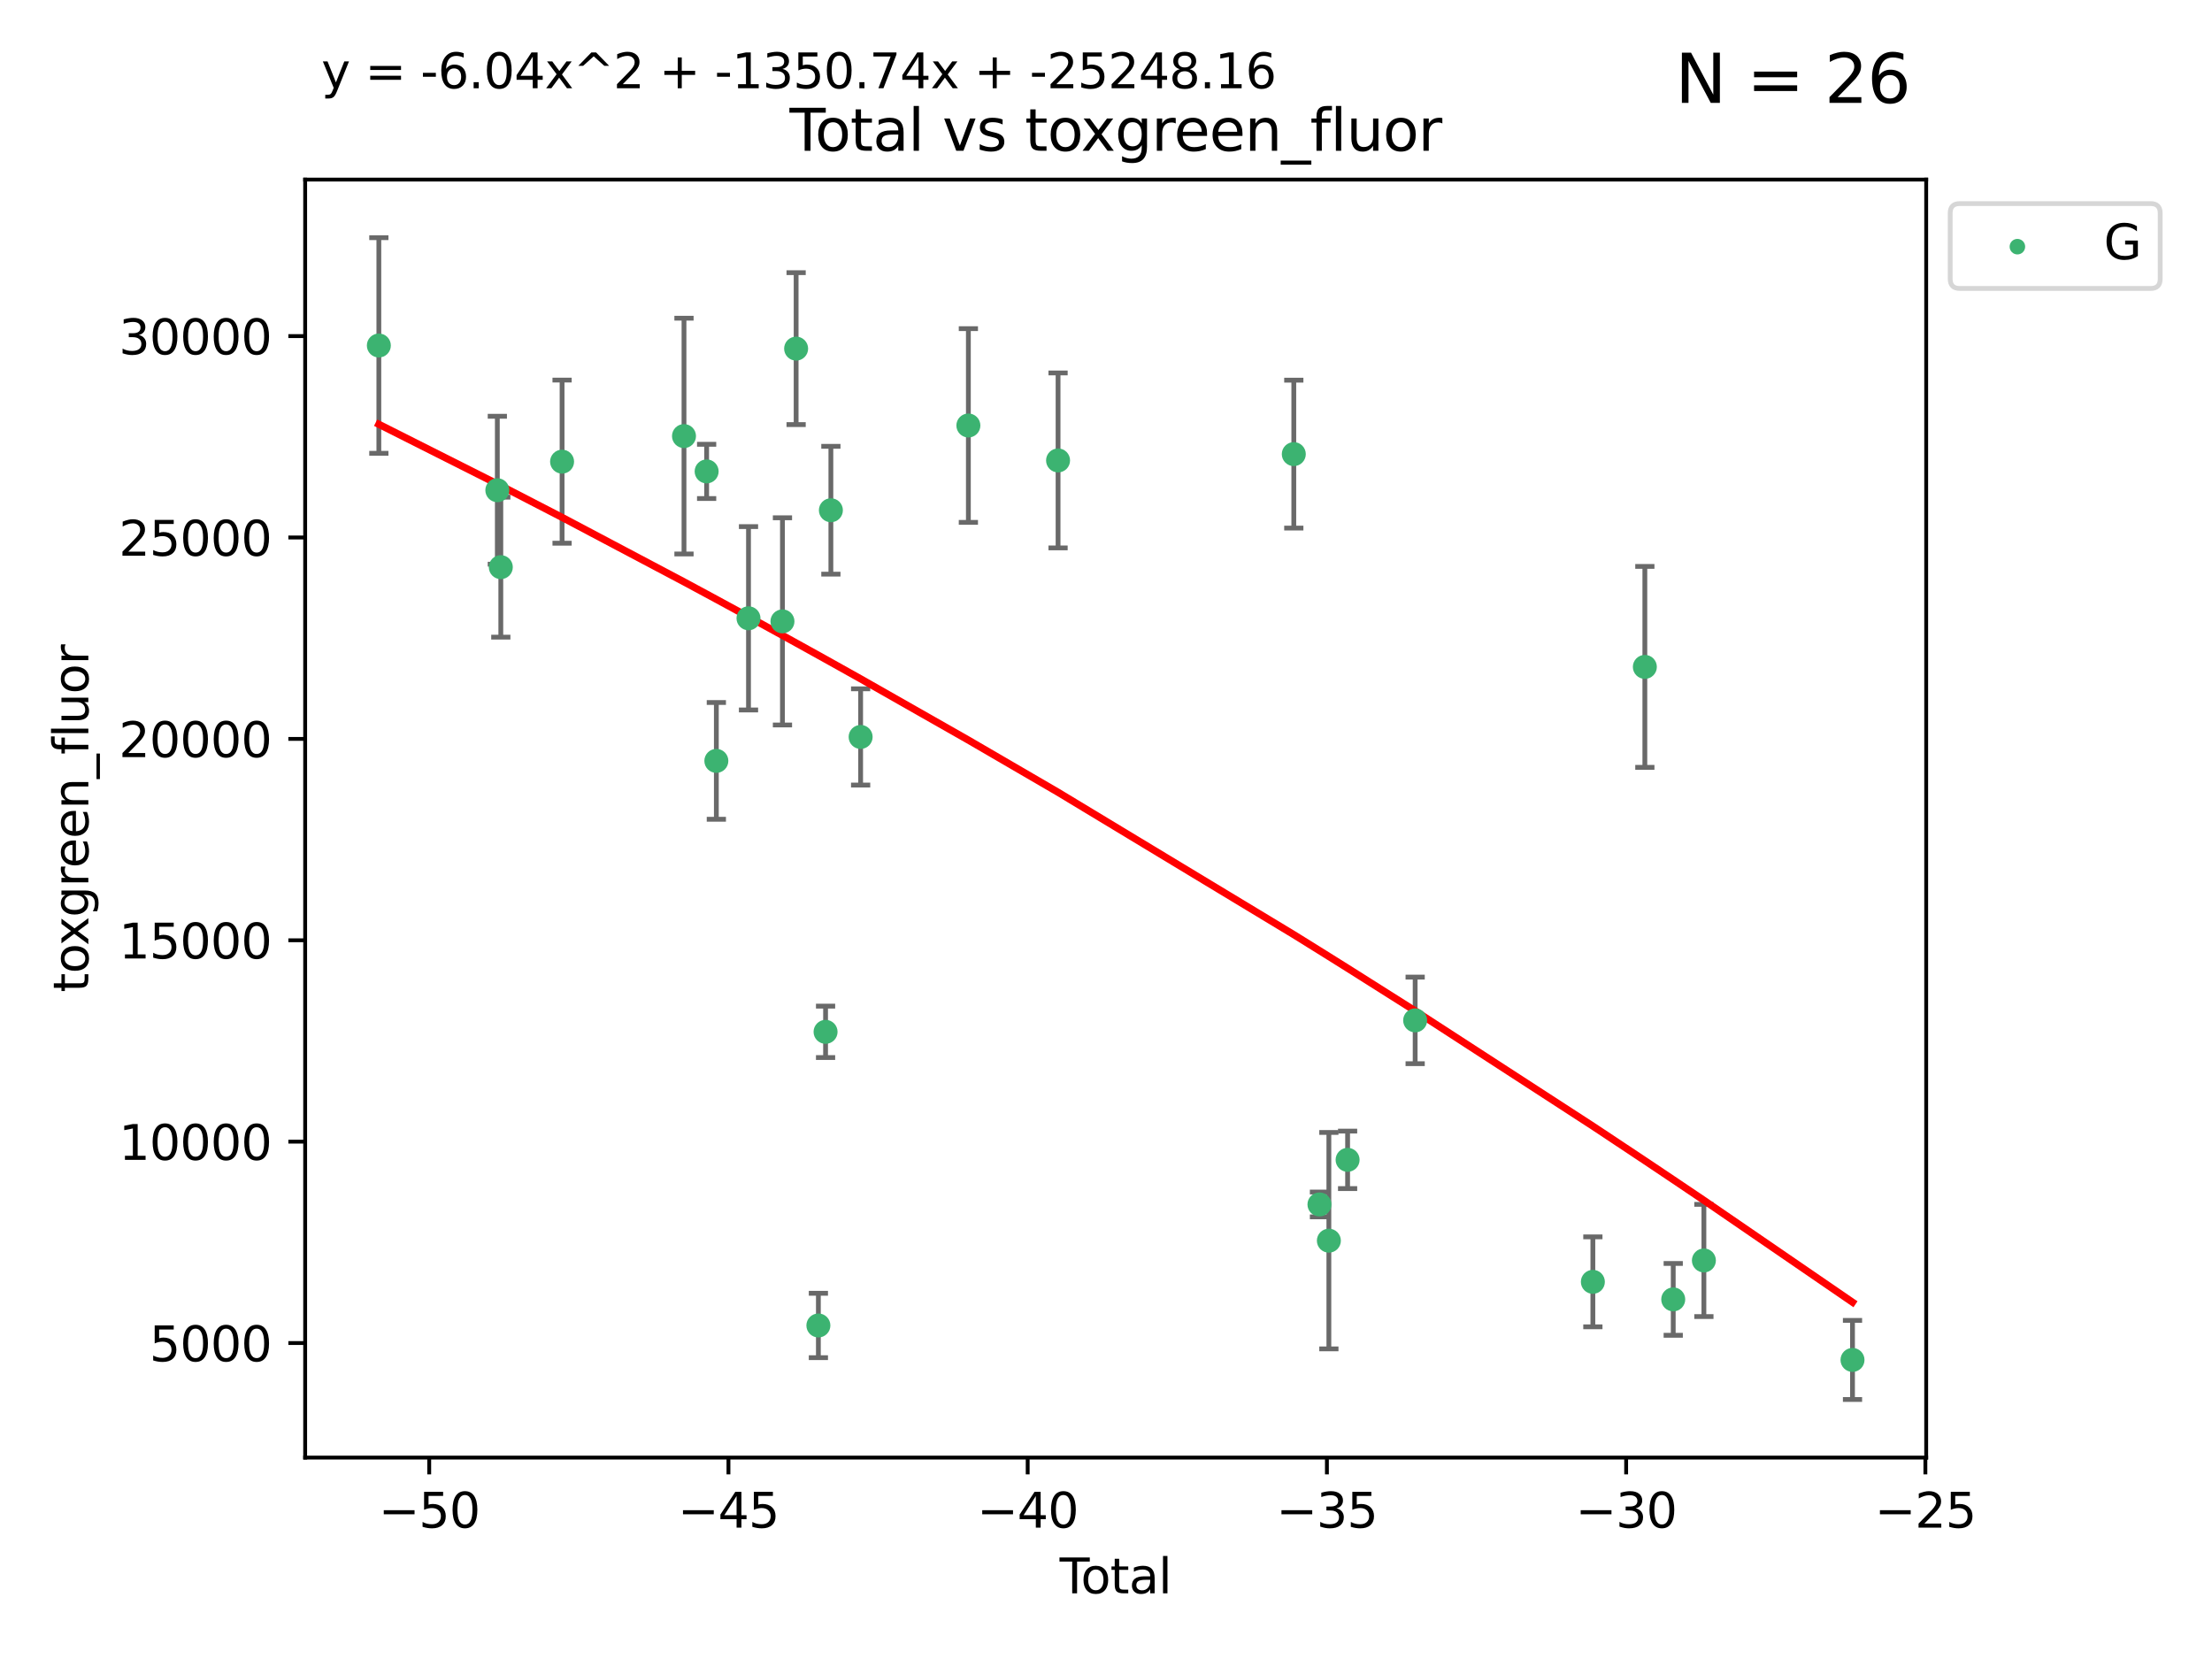 <?xml version="1.0" encoding="utf-8" standalone="no"?>
<!DOCTYPE svg PUBLIC "-//W3C//DTD SVG 1.1//EN"
  "http://www.w3.org/Graphics/SVG/1.1/DTD/svg11.dtd">
<svg xmlns:xlink="http://www.w3.org/1999/xlink" width="460.8pt" height="345.6pt" viewBox="0 0 460.8 345.6" xmlns="http://www.w3.org/2000/svg" version="1.1">
 <defs>
  <style type="text/css">*{stroke-linejoin: round; stroke-linecap: butt}</style>
 </defs>
 <g id="figure_1">
  <g id="patch_1">
   <path d="M 0 345.6 
L 460.8 345.6 
L 460.8 0 
L 0 0 
z
" style="fill: #ffffff"/>
  </g>
  <g id="axes_1">
   <g id="patch_2">
    <path d="M 63.571 303.64 
L 401.26 303.64 
L 401.26 37.411 
L 63.571 37.411 
z
" style="fill: #ffffff"/>
   </g>
   <g id="PathCollection_1">
    <defs>
     <path id="m95bca359f1" d="M 0 1.118 
C 0.297 1.118 0.581 1 0.791 0.791 
C 1 0.581 1.118 0.297 1.118 0 
C 1.118 -0.297 1 -0.581 0.791 -0.791 
C 0.581 -1 0.297 -1.118 0 -1.118 
C -0.297 -1.118 -0.581 -1 -0.791 -0.791 
C -1 -0.581 -1.118 -0.297 -1.118 0 
C -1.118 0.297 -1 0.581 -0.791 0.791 
C -0.581 1 -0.297 1.118 0 1.118 
z
" style="stroke: #3cb371"/>
    </defs>
    <g clip-path="url(#p6df2178a7c)">
     <use xlink:href="#m95bca359f1" x="78.921" y="71.974" style="fill: #3cb371; stroke: #3cb371"/>
     <use xlink:href="#m95bca359f1" x="103.604" y="102.122" style="fill: #3cb371; stroke: #3cb371"/>
     <use xlink:href="#m95bca359f1" x="104.328" y="118.147" style="fill: #3cb371; stroke: #3cb371"/>
     <use xlink:href="#m95bca359f1" x="117.091" y="96.17" style="fill: #3cb371; stroke: #3cb371"/>
     <use xlink:href="#m95bca359f1" x="142.488" y="90.844" style="fill: #3cb371; stroke: #3cb371"/>
     <use xlink:href="#m95bca359f1" x="147.205" y="98.203" style="fill: #3cb371; stroke: #3cb371"/>
     <use xlink:href="#m95bca359f1" x="149.229" y="158.506" style="fill: #3cb371; stroke: #3cb371"/>
     <use xlink:href="#m95bca359f1" x="155.927" y="128.801" style="fill: #3cb371; stroke: #3cb371"/>
     <use xlink:href="#m95bca359f1" x="163" y="129.444" style="fill: #3cb371; stroke: #3cb371"/>
     <use xlink:href="#m95bca359f1" x="165.847" y="72.624" style="fill: #3cb371; stroke: #3cb371"/>
     <use xlink:href="#m95bca359f1" x="170.484" y="276.119" style="fill: #3cb371; stroke: #3cb371"/>
     <use xlink:href="#m95bca359f1" x="171.981" y="214.952" style="fill: #3cb371; stroke: #3cb371"/>
     <use xlink:href="#m95bca359f1" x="173.088" y="106.294" style="fill: #3cb371; stroke: #3cb371"/>
     <use xlink:href="#m95bca359f1" x="179.285" y="153.518" style="fill: #3cb371; stroke: #3cb371"/>
     <use xlink:href="#m95bca359f1" x="201.73" y="88.638" style="fill: #3cb371; stroke: #3cb371"/>
     <use xlink:href="#m95bca359f1" x="220.414" y="95.918" style="fill: #3cb371; stroke: #3cb371"/>
     <use xlink:href="#m95bca359f1" x="269.522" y="94.6" style="fill: #3cb371; stroke: #3cb371"/>
     <use xlink:href="#m95bca359f1" x="274.868" y="250.909" style="fill: #3cb371; stroke: #3cb371"/>
     <use xlink:href="#m95bca359f1" x="276.828" y="258.454" style="fill: #3cb371; stroke: #3cb371"/>
     <use xlink:href="#m95bca359f1" x="280.73" y="241.616" style="fill: #3cb371; stroke: #3cb371"/>
     <use xlink:href="#m95bca359f1" x="294.803" y="212.564" style="fill: #3cb371; stroke: #3cb371"/>
     <use xlink:href="#m95bca359f1" x="331.823" y="267.031" style="fill: #3cb371; stroke: #3cb371"/>
     <use xlink:href="#m95bca359f1" x="342.652" y="138.926" style="fill: #3cb371; stroke: #3cb371"/>
     <use xlink:href="#m95bca359f1" x="348.565" y="270.685" style="fill: #3cb371; stroke: #3cb371"/>
     <use xlink:href="#m95bca359f1" x="354.952" y="262.576" style="fill: #3cb371; stroke: #3cb371"/>
     <use xlink:href="#m95bca359f1" x="385.911" y="283.298" style="fill: #3cb371; stroke: #3cb371"/>
    </g>
   </g>
   <g id="matplotlib.axis_1">
    <g id="xtick_1">
     <g id="line2d_1">
      <defs>
       <path id="mf79aa02a52" d="M 0 0 
L 0 3.5 
" style="stroke: #000000; stroke-width: 0.8"/>
      </defs>
      <g>
       <use xlink:href="#mf79aa02a52" x="89.413" y="303.64" style="stroke: #000000; stroke-width: 0.8"/>
      </g>
     </g>
     <g id="text_1">
      <!-- −50 -->
      <g transform="translate(78.861 318.238)scale(0.1 -0.1)">
       <defs>
        <path id="DejaVuSans-2212" d="M 678 2272 
L 4684 2272 
L 4684 1741 
L 678 1741 
L 678 2272 
z
" transform="scale(0.016)"/>
        <path id="DejaVuSans-35" d="M 691 4666 
L 3169 4666 
L 3169 4134 
L 1269 4134 
L 1269 2991 
Q 1406 3038 1543 3061 
Q 1681 3084 1819 3084 
Q 2600 3084 3056 2656 
Q 3513 2228 3513 1497 
Q 3513 744 3044 326 
Q 2575 -91 1722 -91 
Q 1428 -91 1123 -41 
Q 819 9 494 109 
L 494 744 
Q 775 591 1075 516 
Q 1375 441 1709 441 
Q 2250 441 2565 725 
Q 2881 1009 2881 1497 
Q 2881 1984 2565 2268 
Q 2250 2553 1709 2553 
Q 1456 2553 1204 2497 
Q 953 2441 691 2322 
L 691 4666 
z
" transform="scale(0.016)"/>
        <path id="DejaVuSans-30" d="M 2034 4250 
Q 1547 4250 1301 3770 
Q 1056 3291 1056 2328 
Q 1056 1369 1301 889 
Q 1547 409 2034 409 
Q 2525 409 2770 889 
Q 3016 1369 3016 2328 
Q 3016 3291 2770 3770 
Q 2525 4250 2034 4250 
z
M 2034 4750 
Q 2819 4750 3233 4129 
Q 3647 3509 3647 2328 
Q 3647 1150 3233 529 
Q 2819 -91 2034 -91 
Q 1250 -91 836 529 
Q 422 1150 422 2328 
Q 422 3509 836 4129 
Q 1250 4750 2034 4750 
z
" transform="scale(0.016)"/>
       </defs>
       <use xlink:href="#DejaVuSans-2212"/>
       <use xlink:href="#DejaVuSans-35" x="83.789"/>
       <use xlink:href="#DejaVuSans-30" x="147.412"/>
      </g>
     </g>
    </g>
    <g id="xtick_2">
     <g id="line2d_2">
      <g>
       <use xlink:href="#mf79aa02a52" x="151.749" y="303.64" style="stroke: #000000; stroke-width: 0.8"/>
      </g>
     </g>
     <g id="text_2">
      <!-- −45 -->
      <g transform="translate(141.196 318.238)scale(0.1 -0.1)">
       <defs>
        <path id="DejaVuSans-34" d="M 2419 4116 
L 825 1625 
L 2419 1625 
L 2419 4116 
z
M 2253 4666 
L 3047 4666 
L 3047 1625 
L 3713 1625 
L 3713 1100 
L 3047 1100 
L 3047 0 
L 2419 0 
L 2419 1100 
L 313 1100 
L 313 1709 
L 2253 4666 
z
" transform="scale(0.016)"/>
       </defs>
       <use xlink:href="#DejaVuSans-2212"/>
       <use xlink:href="#DejaVuSans-34" x="83.789"/>
       <use xlink:href="#DejaVuSans-35" x="147.412"/>
      </g>
     </g>
    </g>
    <g id="xtick_3">
     <g id="line2d_3">
      <g>
       <use xlink:href="#mf79aa02a52" x="214.085" y="303.64" style="stroke: #000000; stroke-width: 0.8"/>
      </g>
     </g>
     <g id="text_3">
      <!-- −40 -->
      <g transform="translate(203.532 318.238)scale(0.1 -0.1)">
       <use xlink:href="#DejaVuSans-2212"/>
       <use xlink:href="#DejaVuSans-34" x="83.789"/>
       <use xlink:href="#DejaVuSans-30" x="147.412"/>
      </g>
     </g>
    </g>
    <g id="xtick_4">
     <g id="line2d_4">
      <g>
       <use xlink:href="#mf79aa02a52" x="276.42" y="303.64" style="stroke: #000000; stroke-width: 0.8"/>
      </g>
     </g>
     <g id="text_4">
      <!-- −35 -->
      <g transform="translate(265.868 318.238)scale(0.1 -0.1)">
       <defs>
        <path id="DejaVuSans-33" d="M 2597 2516 
Q 3050 2419 3304 2112 
Q 3559 1806 3559 1356 
Q 3559 666 3084 287 
Q 2609 -91 1734 -91 
Q 1441 -91 1130 -33 
Q 819 25 488 141 
L 488 750 
Q 750 597 1062 519 
Q 1375 441 1716 441 
Q 2309 441 2620 675 
Q 2931 909 2931 1356 
Q 2931 1769 2642 2001 
Q 2353 2234 1838 2234 
L 1294 2234 
L 1294 2753 
L 1863 2753 
Q 2328 2753 2575 2939 
Q 2822 3125 2822 3475 
Q 2822 3834 2567 4026 
Q 2313 4219 1838 4219 
Q 1578 4219 1281 4162 
Q 984 4106 628 3988 
L 628 4550 
Q 988 4650 1302 4700 
Q 1616 4750 1894 4750 
Q 2613 4750 3031 4423 
Q 3450 4097 3450 3541 
Q 3450 3153 3228 2886 
Q 3006 2619 2597 2516 
z
" transform="scale(0.016)"/>
       </defs>
       <use xlink:href="#DejaVuSans-2212"/>
       <use xlink:href="#DejaVuSans-33" x="83.789"/>
       <use xlink:href="#DejaVuSans-35" x="147.412"/>
      </g>
     </g>
    </g>
    <g id="xtick_5">
     <g id="line2d_5">
      <g>
       <use xlink:href="#mf79aa02a52" x="338.756" y="303.64" style="stroke: #000000; stroke-width: 0.8"/>
      </g>
     </g>
     <g id="text_5">
      <!-- −30 -->
      <g transform="translate(328.204 318.238)scale(0.1 -0.1)">
       <use xlink:href="#DejaVuSans-2212"/>
       <use xlink:href="#DejaVuSans-33" x="83.789"/>
       <use xlink:href="#DejaVuSans-30" x="147.412"/>
      </g>
     </g>
    </g>
    <g id="xtick_6">
     <g id="line2d_6">
      <g>
       <use xlink:href="#mf79aa02a52" x="401.092" y="303.64" style="stroke: #000000; stroke-width: 0.8"/>
      </g>
     </g>
     <g id="text_6">
      <!-- −25 -->
      <g transform="translate(390.539 318.238)scale(0.1 -0.1)">
       <defs>
        <path id="DejaVuSans-32" d="M 1228 531 
L 3431 531 
L 3431 0 
L 469 0 
L 469 531 
Q 828 903 1448 1529 
Q 2069 2156 2228 2338 
Q 2531 2678 2651 2914 
Q 2772 3150 2772 3378 
Q 2772 3750 2511 3984 
Q 2250 4219 1831 4219 
Q 1534 4219 1204 4116 
Q 875 4013 500 3803 
L 500 4441 
Q 881 4594 1212 4672 
Q 1544 4750 1819 4750 
Q 2544 4750 2975 4387 
Q 3406 4025 3406 3419 
Q 3406 3131 3298 2873 
Q 3191 2616 2906 2266 
Q 2828 2175 2409 1742 
Q 1991 1309 1228 531 
z
" transform="scale(0.016)"/>
       </defs>
       <use xlink:href="#DejaVuSans-2212"/>
       <use xlink:href="#DejaVuSans-32" x="83.789"/>
       <use xlink:href="#DejaVuSans-35" x="147.412"/>
      </g>
     </g>
    </g>
    <g id="text_7">
     <!-- Total -->
     <g transform="translate(220.739 331.917)scale(0.1 -0.1)">
      <defs>
       <path id="DejaVuSans-54" d="M -19 4666 
L 3928 4666 
L 3928 4134 
L 2272 4134 
L 2272 0 
L 1638 0 
L 1638 4134 
L -19 4134 
L -19 4666 
z
" transform="scale(0.016)"/>
       <path id="DejaVuSans-6f" d="M 1959 3097 
Q 1497 3097 1228 2736 
Q 959 2375 959 1747 
Q 959 1119 1226 758 
Q 1494 397 1959 397 
Q 2419 397 2687 759 
Q 2956 1122 2956 1747 
Q 2956 2369 2687 2733 
Q 2419 3097 1959 3097 
z
M 1959 3584 
Q 2709 3584 3137 3096 
Q 3566 2609 3566 1747 
Q 3566 888 3137 398 
Q 2709 -91 1959 -91 
Q 1206 -91 779 398 
Q 353 888 353 1747 
Q 353 2609 779 3096 
Q 1206 3584 1959 3584 
z
" transform="scale(0.016)"/>
       <path id="DejaVuSans-74" d="M 1172 4494 
L 1172 3500 
L 2356 3500 
L 2356 3053 
L 1172 3053 
L 1172 1153 
Q 1172 725 1289 603 
Q 1406 481 1766 481 
L 2356 481 
L 2356 0 
L 1766 0 
Q 1100 0 847 248 
Q 594 497 594 1153 
L 594 3053 
L 172 3053 
L 172 3500 
L 594 3500 
L 594 4494 
L 1172 4494 
z
" transform="scale(0.016)"/>
       <path id="DejaVuSans-61" d="M 2194 1759 
Q 1497 1759 1228 1600 
Q 959 1441 959 1056 
Q 959 750 1161 570 
Q 1363 391 1709 391 
Q 2188 391 2477 730 
Q 2766 1069 2766 1631 
L 2766 1759 
L 2194 1759 
z
M 3341 1997 
L 3341 0 
L 2766 0 
L 2766 531 
Q 2569 213 2275 61 
Q 1981 -91 1556 -91 
Q 1019 -91 701 211 
Q 384 513 384 1019 
Q 384 1609 779 1909 
Q 1175 2209 1959 2209 
L 2766 2209 
L 2766 2266 
Q 2766 2663 2505 2880 
Q 2244 3097 1772 3097 
Q 1472 3097 1187 3025 
Q 903 2953 641 2809 
L 641 3341 
Q 956 3463 1253 3523 
Q 1550 3584 1831 3584 
Q 2591 3584 2966 3190 
Q 3341 2797 3341 1997 
z
" transform="scale(0.016)"/>
       <path id="DejaVuSans-6c" d="M 603 4863 
L 1178 4863 
L 1178 0 
L 603 0 
L 603 4863 
z
" transform="scale(0.016)"/>
      </defs>
      <use xlink:href="#DejaVuSans-54"/>
      <use xlink:href="#DejaVuSans-6f" x="44.084"/>
      <use xlink:href="#DejaVuSans-74" x="105.266"/>
      <use xlink:href="#DejaVuSans-61" x="144.475"/>
      <use xlink:href="#DejaVuSans-6c" x="205.754"/>
     </g>
    </g>
   </g>
   <g id="matplotlib.axis_2">
    <g id="ytick_1">
     <g id="line2d_7">
      <defs>
       <path id="m028da8b059" d="M 0 0 
L -3.5 0 
" style="stroke: #000000; stroke-width: 0.8"/>
      </defs>
      <g>
       <use xlink:href="#m028da8b059" x="63.571" y="279.777" style="stroke: #000000; stroke-width: 0.8"/>
      </g>
     </g>
     <g id="text_8">
      <!-- 5000 -->
      <g transform="translate(31.121 283.576)scale(0.1 -0.1)">
       <use xlink:href="#DejaVuSans-35"/>
       <use xlink:href="#DejaVuSans-30" x="63.623"/>
       <use xlink:href="#DejaVuSans-30" x="127.246"/>
       <use xlink:href="#DejaVuSans-30" x="190.869"/>
      </g>
     </g>
    </g>
    <g id="ytick_2">
     <g id="line2d_8">
      <g>
       <use xlink:href="#m028da8b059" x="63.571" y="237.825" style="stroke: #000000; stroke-width: 0.8"/>
      </g>
     </g>
     <g id="text_9">
      <!-- 10000 -->
      <g transform="translate(24.759 241.624)scale(0.1 -0.1)">
       <defs>
        <path id="DejaVuSans-31" d="M 794 531 
L 1825 531 
L 1825 4091 
L 703 3866 
L 703 4441 
L 1819 4666 
L 2450 4666 
L 2450 531 
L 3481 531 
L 3481 0 
L 794 0 
L 794 531 
z
" transform="scale(0.016)"/>
       </defs>
       <use xlink:href="#DejaVuSans-31"/>
       <use xlink:href="#DejaVuSans-30" x="63.623"/>
       <use xlink:href="#DejaVuSans-30" x="127.246"/>
       <use xlink:href="#DejaVuSans-30" x="190.869"/>
       <use xlink:href="#DejaVuSans-30" x="254.492"/>
      </g>
     </g>
    </g>
    <g id="ytick_3">
     <g id="line2d_9">
      <g>
       <use xlink:href="#m028da8b059" x="63.571" y="195.873" style="stroke: #000000; stroke-width: 0.8"/>
      </g>
     </g>
     <g id="text_10">
      <!-- 15000 -->
      <g transform="translate(24.759 199.672)scale(0.1 -0.1)">
       <use xlink:href="#DejaVuSans-31"/>
       <use xlink:href="#DejaVuSans-35" x="63.623"/>
       <use xlink:href="#DejaVuSans-30" x="127.246"/>
       <use xlink:href="#DejaVuSans-30" x="190.869"/>
       <use xlink:href="#DejaVuSans-30" x="254.492"/>
      </g>
     </g>
    </g>
    <g id="ytick_4">
     <g id="line2d_10">
      <g>
       <use xlink:href="#m028da8b059" x="63.571" y="153.921" style="stroke: #000000; stroke-width: 0.8"/>
      </g>
     </g>
     <g id="text_11">
      <!-- 20000 -->
      <g transform="translate(24.759 157.72)scale(0.1 -0.1)">
       <use xlink:href="#DejaVuSans-32"/>
       <use xlink:href="#DejaVuSans-30" x="63.623"/>
       <use xlink:href="#DejaVuSans-30" x="127.246"/>
       <use xlink:href="#DejaVuSans-30" x="190.869"/>
       <use xlink:href="#DejaVuSans-30" x="254.492"/>
      </g>
     </g>
    </g>
    <g id="ytick_5">
     <g id="line2d_11">
      <g>
       <use xlink:href="#m028da8b059" x="63.571" y="111.969" style="stroke: #000000; stroke-width: 0.8"/>
      </g>
     </g>
     <g id="text_12">
      <!-- 25000 -->
      <g transform="translate(24.759 115.769)scale(0.1 -0.1)">
       <use xlink:href="#DejaVuSans-32"/>
       <use xlink:href="#DejaVuSans-35" x="63.623"/>
       <use xlink:href="#DejaVuSans-30" x="127.246"/>
       <use xlink:href="#DejaVuSans-30" x="190.869"/>
       <use xlink:href="#DejaVuSans-30" x="254.492"/>
      </g>
     </g>
    </g>
    <g id="ytick_6">
     <g id="line2d_12">
      <g>
       <use xlink:href="#m028da8b059" x="63.571" y="70.018" style="stroke: #000000; stroke-width: 0.8"/>
      </g>
     </g>
     <g id="text_13">
      <!-- 30000 -->
      <g transform="translate(24.759 73.817)scale(0.1 -0.1)">
       <use xlink:href="#DejaVuSans-33"/>
       <use xlink:href="#DejaVuSans-30" x="63.623"/>
       <use xlink:href="#DejaVuSans-30" x="127.246"/>
       <use xlink:href="#DejaVuSans-30" x="190.869"/>
       <use xlink:href="#DejaVuSans-30" x="254.492"/>
      </g>
     </g>
    </g>
    <g id="text_14">
     <!-- toxgreen_fluor -->
     <g transform="translate(18.401 206.72)rotate(-90)scale(0.1 -0.1)">
      <defs>
       <path id="DejaVuSans-78" d="M 3513 3500 
L 2247 1797 
L 3578 0 
L 2900 0 
L 1881 1375 
L 863 0 
L 184 0 
L 1544 1831 
L 300 3500 
L 978 3500 
L 1906 2253 
L 2834 3500 
L 3513 3500 
z
" transform="scale(0.016)"/>
       <path id="DejaVuSans-67" d="M 2906 1791 
Q 2906 2416 2648 2759 
Q 2391 3103 1925 3103 
Q 1463 3103 1205 2759 
Q 947 2416 947 1791 
Q 947 1169 1205 825 
Q 1463 481 1925 481 
Q 2391 481 2648 825 
Q 2906 1169 2906 1791 
z
M 3481 434 
Q 3481 -459 3084 -895 
Q 2688 -1331 1869 -1331 
Q 1566 -1331 1297 -1286 
Q 1028 -1241 775 -1147 
L 775 -588 
Q 1028 -725 1275 -790 
Q 1522 -856 1778 -856 
Q 2344 -856 2625 -561 
Q 2906 -266 2906 331 
L 2906 616 
Q 2728 306 2450 153 
Q 2172 0 1784 0 
Q 1141 0 747 490 
Q 353 981 353 1791 
Q 353 2603 747 3093 
Q 1141 3584 1784 3584 
Q 2172 3584 2450 3431 
Q 2728 3278 2906 2969 
L 2906 3500 
L 3481 3500 
L 3481 434 
z
" transform="scale(0.016)"/>
       <path id="DejaVuSans-72" d="M 2631 2963 
Q 2534 3019 2420 3045 
Q 2306 3072 2169 3072 
Q 1681 3072 1420 2755 
Q 1159 2438 1159 1844 
L 1159 0 
L 581 0 
L 581 3500 
L 1159 3500 
L 1159 2956 
Q 1341 3275 1631 3429 
Q 1922 3584 2338 3584 
Q 2397 3584 2469 3576 
Q 2541 3569 2628 3553 
L 2631 2963 
z
" transform="scale(0.016)"/>
       <path id="DejaVuSans-65" d="M 3597 1894 
L 3597 1613 
L 953 1613 
Q 991 1019 1311 708 
Q 1631 397 2203 397 
Q 2534 397 2845 478 
Q 3156 559 3463 722 
L 3463 178 
Q 3153 47 2828 -22 
Q 2503 -91 2169 -91 
Q 1331 -91 842 396 
Q 353 884 353 1716 
Q 353 2575 817 3079 
Q 1281 3584 2069 3584 
Q 2775 3584 3186 3129 
Q 3597 2675 3597 1894 
z
M 3022 2063 
Q 3016 2534 2758 2815 
Q 2500 3097 2075 3097 
Q 1594 3097 1305 2825 
Q 1016 2553 972 2059 
L 3022 2063 
z
" transform="scale(0.016)"/>
       <path id="DejaVuSans-6e" d="M 3513 2113 
L 3513 0 
L 2938 0 
L 2938 2094 
Q 2938 2591 2744 2837 
Q 2550 3084 2163 3084 
Q 1697 3084 1428 2787 
Q 1159 2491 1159 1978 
L 1159 0 
L 581 0 
L 581 3500 
L 1159 3500 
L 1159 2956 
Q 1366 3272 1645 3428 
Q 1925 3584 2291 3584 
Q 2894 3584 3203 3211 
Q 3513 2838 3513 2113 
z
" transform="scale(0.016)"/>
       <path id="DejaVuSans-5f" d="M 3263 -1063 
L 3263 -1509 
L -63 -1509 
L -63 -1063 
L 3263 -1063 
z
" transform="scale(0.016)"/>
       <path id="DejaVuSans-66" d="M 2375 4863 
L 2375 4384 
L 1825 4384 
Q 1516 4384 1395 4259 
Q 1275 4134 1275 3809 
L 1275 3500 
L 2222 3500 
L 2222 3053 
L 1275 3053 
L 1275 0 
L 697 0 
L 697 3053 
L 147 3053 
L 147 3500 
L 697 3500 
L 697 3744 
Q 697 4328 969 4595 
Q 1241 4863 1831 4863 
L 2375 4863 
z
" transform="scale(0.016)"/>
       <path id="DejaVuSans-75" d="M 544 1381 
L 544 3500 
L 1119 3500 
L 1119 1403 
Q 1119 906 1312 657 
Q 1506 409 1894 409 
Q 2359 409 2629 706 
Q 2900 1003 2900 1516 
L 2900 3500 
L 3475 3500 
L 3475 0 
L 2900 0 
L 2900 538 
Q 2691 219 2414 64 
Q 2138 -91 1772 -91 
Q 1169 -91 856 284 
Q 544 659 544 1381 
z
M 1991 3584 
L 1991 3584 
z
" transform="scale(0.016)"/>
      </defs>
      <use xlink:href="#DejaVuSans-74"/>
      <use xlink:href="#DejaVuSans-6f" x="39.209"/>
      <use xlink:href="#DejaVuSans-78" x="97.266"/>
      <use xlink:href="#DejaVuSans-67" x="156.445"/>
      <use xlink:href="#DejaVuSans-72" x="219.922"/>
      <use xlink:href="#DejaVuSans-65" x="258.785"/>
      <use xlink:href="#DejaVuSans-65" x="320.309"/>
      <use xlink:href="#DejaVuSans-6e" x="381.832"/>
      <use xlink:href="#DejaVuSans-5f" x="445.211"/>
      <use xlink:href="#DejaVuSans-66" x="495.211"/>
      <use xlink:href="#DejaVuSans-6c" x="530.416"/>
      <use xlink:href="#DejaVuSans-75" x="558.199"/>
      <use xlink:href="#DejaVuSans-6f" x="621.578"/>
      <use xlink:href="#DejaVuSans-72" x="682.76"/>
     </g>
    </g>
   </g>
   <g id="LineCollection_1">
    <path d="M 78.921 94.435 
L 78.921 49.513 
" clip-path="url(#p6df2178a7c)" style="fill: none; stroke: #696969"/>
    <path d="M 103.604 117.528 
L 103.604 86.716 
" clip-path="url(#p6df2178a7c)" style="fill: none; stroke: #696969"/>
    <path d="M 104.328 132.729 
L 104.328 103.565 
" clip-path="url(#p6df2178a7c)" style="fill: none; stroke: #696969"/>
    <path d="M 117.091 113.162 
L 117.091 79.178 
" clip-path="url(#p6df2178a7c)" style="fill: none; stroke: #696969"/>
    <path d="M 142.488 115.402 
L 142.488 66.285 
" clip-path="url(#p6df2178a7c)" style="fill: none; stroke: #696969"/>
    <path d="M 147.205 103.852 
L 147.205 92.553 
" clip-path="url(#p6df2178a7c)" style="fill: none; stroke: #696969"/>
    <path d="M 149.229 170.668 
L 149.229 146.344 
" clip-path="url(#p6df2178a7c)" style="fill: none; stroke: #696969"/>
    <path d="M 155.927 147.899 
L 155.927 109.702 
" clip-path="url(#p6df2178a7c)" style="fill: none; stroke: #696969"/>
    <path d="M 163 151.024 
L 163 107.863 
" clip-path="url(#p6df2178a7c)" style="fill: none; stroke: #696969"/>
    <path d="M 165.847 88.449 
L 165.847 56.8 
" clip-path="url(#p6df2178a7c)" style="fill: none; stroke: #696969"/>
    <path d="M 170.484 282.825 
L 170.484 269.414 
" clip-path="url(#p6df2178a7c)" style="fill: none; stroke: #696969"/>
    <path d="M 171.981 220.309 
L 171.981 209.596 
" clip-path="url(#p6df2178a7c)" style="fill: none; stroke: #696969"/>
    <path d="M 173.088 119.609 
L 173.088 92.978 
" clip-path="url(#p6df2178a7c)" style="fill: none; stroke: #696969"/>
    <path d="M 179.285 163.542 
L 179.285 143.493 
" clip-path="url(#p6df2178a7c)" style="fill: none; stroke: #696969"/>
    <path d="M 201.73 108.817 
L 201.73 68.46 
" clip-path="url(#p6df2178a7c)" style="fill: none; stroke: #696969"/>
    <path d="M 220.414 114.141 
L 220.414 77.694 
" clip-path="url(#p6df2178a7c)" style="fill: none; stroke: #696969"/>
    <path d="M 269.522 110.005 
L 269.522 79.196 
" clip-path="url(#p6df2178a7c)" style="fill: none; stroke: #696969"/>
    <path d="M 274.868 253.493 
L 274.868 248.324 
" clip-path="url(#p6df2178a7c)" style="fill: none; stroke: #696969"/>
    <path d="M 276.828 280.994 
L 276.828 235.914 
" clip-path="url(#p6df2178a7c)" style="fill: none; stroke: #696969"/>
    <path d="M 280.73 247.605 
L 280.73 235.627 
" clip-path="url(#p6df2178a7c)" style="fill: none; stroke: #696969"/>
    <path d="M 294.803 221.579 
L 294.803 203.55 
" clip-path="url(#p6df2178a7c)" style="fill: none; stroke: #696969"/>
    <path d="M 331.823 276.402 
L 331.823 257.659 
" clip-path="url(#p6df2178a7c)" style="fill: none; stroke: #696969"/>
    <path d="M 342.652 159.853 
L 342.652 117.998 
" clip-path="url(#p6df2178a7c)" style="fill: none; stroke: #696969"/>
    <path d="M 348.565 278.165 
L 348.565 263.204 
" clip-path="url(#p6df2178a7c)" style="fill: none; stroke: #696969"/>
    <path d="M 354.952 274.264 
L 354.952 250.888 
" clip-path="url(#p6df2178a7c)" style="fill: none; stroke: #696969"/>
    <path d="M 385.911 291.539 
L 385.911 275.058 
" clip-path="url(#p6df2178a7c)" style="fill: none; stroke: #696969"/>
   </g>
   <g id="line2d_13">
    <defs>
     <path id="mcca9c05847" d="M 2 0 
L -2 -0 
" style="stroke: #696969"/>
    </defs>
    <g clip-path="url(#p6df2178a7c)">
     <use xlink:href="#mcca9c05847" x="78.921" y="94.435" style="fill: #696969; stroke: #696969"/>
     <use xlink:href="#mcca9c05847" x="103.604" y="117.528" style="fill: #696969; stroke: #696969"/>
     <use xlink:href="#mcca9c05847" x="104.328" y="132.729" style="fill: #696969; stroke: #696969"/>
     <use xlink:href="#mcca9c05847" x="117.091" y="113.162" style="fill: #696969; stroke: #696969"/>
     <use xlink:href="#mcca9c05847" x="142.488" y="115.402" style="fill: #696969; stroke: #696969"/>
     <use xlink:href="#mcca9c05847" x="147.205" y="103.852" style="fill: #696969; stroke: #696969"/>
     <use xlink:href="#mcca9c05847" x="149.229" y="170.668" style="fill: #696969; stroke: #696969"/>
     <use xlink:href="#mcca9c05847" x="155.927" y="147.899" style="fill: #696969; stroke: #696969"/>
     <use xlink:href="#mcca9c05847" x="163" y="151.024" style="fill: #696969; stroke: #696969"/>
     <use xlink:href="#mcca9c05847" x="165.847" y="88.449" style="fill: #696969; stroke: #696969"/>
     <use xlink:href="#mcca9c05847" x="170.484" y="282.825" style="fill: #696969; stroke: #696969"/>
     <use xlink:href="#mcca9c05847" x="171.981" y="220.309" style="fill: #696969; stroke: #696969"/>
     <use xlink:href="#mcca9c05847" x="173.088" y="119.609" style="fill: #696969; stroke: #696969"/>
     <use xlink:href="#mcca9c05847" x="179.285" y="163.542" style="fill: #696969; stroke: #696969"/>
     <use xlink:href="#mcca9c05847" x="201.73" y="108.817" style="fill: #696969; stroke: #696969"/>
     <use xlink:href="#mcca9c05847" x="220.414" y="114.141" style="fill: #696969; stroke: #696969"/>
     <use xlink:href="#mcca9c05847" x="269.522" y="110.005" style="fill: #696969; stroke: #696969"/>
     <use xlink:href="#mcca9c05847" x="274.868" y="253.493" style="fill: #696969; stroke: #696969"/>
     <use xlink:href="#mcca9c05847" x="276.828" y="280.994" style="fill: #696969; stroke: #696969"/>
     <use xlink:href="#mcca9c05847" x="280.73" y="247.605" style="fill: #696969; stroke: #696969"/>
     <use xlink:href="#mcca9c05847" x="294.803" y="221.579" style="fill: #696969; stroke: #696969"/>
     <use xlink:href="#mcca9c05847" x="331.823" y="276.402" style="fill: #696969; stroke: #696969"/>
     <use xlink:href="#mcca9c05847" x="342.652" y="159.853" style="fill: #696969; stroke: #696969"/>
     <use xlink:href="#mcca9c05847" x="348.565" y="278.165" style="fill: #696969; stroke: #696969"/>
     <use xlink:href="#mcca9c05847" x="354.952" y="274.264" style="fill: #696969; stroke: #696969"/>
     <use xlink:href="#mcca9c05847" x="385.911" y="291.539" style="fill: #696969; stroke: #696969"/>
    </g>
   </g>
   <g id="line2d_14">
    <g clip-path="url(#p6df2178a7c)">
     <use xlink:href="#mcca9c05847" x="78.921" y="49.513" style="fill: #696969; stroke: #696969"/>
     <use xlink:href="#mcca9c05847" x="103.604" y="86.716" style="fill: #696969; stroke: #696969"/>
     <use xlink:href="#mcca9c05847" x="104.328" y="103.565" style="fill: #696969; stroke: #696969"/>
     <use xlink:href="#mcca9c05847" x="117.091" y="79.178" style="fill: #696969; stroke: #696969"/>
     <use xlink:href="#mcca9c05847" x="142.488" y="66.285" style="fill: #696969; stroke: #696969"/>
     <use xlink:href="#mcca9c05847" x="147.205" y="92.553" style="fill: #696969; stroke: #696969"/>
     <use xlink:href="#mcca9c05847" x="149.229" y="146.344" style="fill: #696969; stroke: #696969"/>
     <use xlink:href="#mcca9c05847" x="155.927" y="109.702" style="fill: #696969; stroke: #696969"/>
     <use xlink:href="#mcca9c05847" x="163" y="107.863" style="fill: #696969; stroke: #696969"/>
     <use xlink:href="#mcca9c05847" x="165.847" y="56.8" style="fill: #696969; stroke: #696969"/>
     <use xlink:href="#mcca9c05847" x="170.484" y="269.414" style="fill: #696969; stroke: #696969"/>
     <use xlink:href="#mcca9c05847" x="171.981" y="209.596" style="fill: #696969; stroke: #696969"/>
     <use xlink:href="#mcca9c05847" x="173.088" y="92.978" style="fill: #696969; stroke: #696969"/>
     <use xlink:href="#mcca9c05847" x="179.285" y="143.493" style="fill: #696969; stroke: #696969"/>
     <use xlink:href="#mcca9c05847" x="201.73" y="68.46" style="fill: #696969; stroke: #696969"/>
     <use xlink:href="#mcca9c05847" x="220.414" y="77.694" style="fill: #696969; stroke: #696969"/>
     <use xlink:href="#mcca9c05847" x="269.522" y="79.196" style="fill: #696969; stroke: #696969"/>
     <use xlink:href="#mcca9c05847" x="274.868" y="248.324" style="fill: #696969; stroke: #696969"/>
     <use xlink:href="#mcca9c05847" x="276.828" y="235.914" style="fill: #696969; stroke: #696969"/>
     <use xlink:href="#mcca9c05847" x="280.73" y="235.627" style="fill: #696969; stroke: #696969"/>
     <use xlink:href="#mcca9c05847" x="294.803" y="203.55" style="fill: #696969; stroke: #696969"/>
     <use xlink:href="#mcca9c05847" x="331.823" y="257.659" style="fill: #696969; stroke: #696969"/>
     <use xlink:href="#mcca9c05847" x="342.652" y="117.998" style="fill: #696969; stroke: #696969"/>
     <use xlink:href="#mcca9c05847" x="348.565" y="263.204" style="fill: #696969; stroke: #696969"/>
     <use xlink:href="#mcca9c05847" x="354.952" y="250.888" style="fill: #696969; stroke: #696969"/>
     <use xlink:href="#mcca9c05847" x="385.911" y="275.058" style="fill: #696969; stroke: #696969"/>
    </g>
   </g>
   <g id="line2d_15">
    <path d="M 78.921 88.387 
L 103.604 100.82 
L 104.328 101.19 
L 117.091 107.781 
L 142.488 121.212 
L 147.205 123.752 
L 149.229 124.847 
L 155.927 128.488 
L 163 132.366 
L 165.847 133.936 
L 170.484 136.504 
L 171.981 137.336 
L 173.088 137.952 
L 179.285 141.417 
L 201.73 154.175 
L 220.414 165.046 
L 269.522 194.705 
L 274.868 198.029 
L 276.828 199.252 
L 280.73 201.694 
L 294.803 210.587 
L 331.823 234.595 
L 342.652 241.786 
L 348.565 245.746 
L 354.952 250.048 
L 385.911 271.278 
" clip-path="url(#p6df2178a7c)" style="fill: none; stroke: #ff0000; stroke-width: 1.5; stroke-linecap: square"/>
   </g>
   <g id="line2d_16">
    <defs>
     <path id="m5ce05f2e01" d="M 0 2 
C 0.53 2 1.039 1.789 1.414 1.414 
C 1.789 1.039 2 0.53 2 0 
C 2 -0.53 1.789 -1.039 1.414 -1.414 
C 1.039 -1.789 0.53 -2 0 -2 
C -0.53 -2 -1.039 -1.789 -1.414 -1.414 
C -1.789 -1.039 -2 -0.53 -2 0 
C -2 0.53 -1.789 1.039 -1.414 1.414 
C -1.039 1.789 -0.53 2 0 2 
z
" style="stroke: #3cb371"/>
    </defs>
    <g clip-path="url(#p6df2178a7c)">
     <use xlink:href="#m5ce05f2e01" x="78.921" y="71.974" style="fill: #3cb371; stroke: #3cb371"/>
     <use xlink:href="#m5ce05f2e01" x="103.604" y="102.122" style="fill: #3cb371; stroke: #3cb371"/>
     <use xlink:href="#m5ce05f2e01" x="104.328" y="118.147" style="fill: #3cb371; stroke: #3cb371"/>
     <use xlink:href="#m5ce05f2e01" x="117.091" y="96.17" style="fill: #3cb371; stroke: #3cb371"/>
     <use xlink:href="#m5ce05f2e01" x="142.488" y="90.844" style="fill: #3cb371; stroke: #3cb371"/>
     <use xlink:href="#m5ce05f2e01" x="147.205" y="98.203" style="fill: #3cb371; stroke: #3cb371"/>
     <use xlink:href="#m5ce05f2e01" x="149.229" y="158.506" style="fill: #3cb371; stroke: #3cb371"/>
     <use xlink:href="#m5ce05f2e01" x="155.927" y="128.801" style="fill: #3cb371; stroke: #3cb371"/>
     <use xlink:href="#m5ce05f2e01" x="163" y="129.444" style="fill: #3cb371; stroke: #3cb371"/>
     <use xlink:href="#m5ce05f2e01" x="165.847" y="72.624" style="fill: #3cb371; stroke: #3cb371"/>
     <use xlink:href="#m5ce05f2e01" x="170.484" y="276.119" style="fill: #3cb371; stroke: #3cb371"/>
     <use xlink:href="#m5ce05f2e01" x="171.981" y="214.952" style="fill: #3cb371; stroke: #3cb371"/>
     <use xlink:href="#m5ce05f2e01" x="173.088" y="106.294" style="fill: #3cb371; stroke: #3cb371"/>
     <use xlink:href="#m5ce05f2e01" x="179.285" y="153.518" style="fill: #3cb371; stroke: #3cb371"/>
     <use xlink:href="#m5ce05f2e01" x="201.73" y="88.638" style="fill: #3cb371; stroke: #3cb371"/>
     <use xlink:href="#m5ce05f2e01" x="220.414" y="95.918" style="fill: #3cb371; stroke: #3cb371"/>
     <use xlink:href="#m5ce05f2e01" x="269.522" y="94.6" style="fill: #3cb371; stroke: #3cb371"/>
     <use xlink:href="#m5ce05f2e01" x="274.868" y="250.909" style="fill: #3cb371; stroke: #3cb371"/>
     <use xlink:href="#m5ce05f2e01" x="276.828" y="258.454" style="fill: #3cb371; stroke: #3cb371"/>
     <use xlink:href="#m5ce05f2e01" x="280.73" y="241.616" style="fill: #3cb371; stroke: #3cb371"/>
     <use xlink:href="#m5ce05f2e01" x="294.803" y="212.564" style="fill: #3cb371; stroke: #3cb371"/>
     <use xlink:href="#m5ce05f2e01" x="331.823" y="267.031" style="fill: #3cb371; stroke: #3cb371"/>
     <use xlink:href="#m5ce05f2e01" x="342.652" y="138.926" style="fill: #3cb371; stroke: #3cb371"/>
     <use xlink:href="#m5ce05f2e01" x="348.565" y="270.685" style="fill: #3cb371; stroke: #3cb371"/>
     <use xlink:href="#m5ce05f2e01" x="354.952" y="262.576" style="fill: #3cb371; stroke: #3cb371"/>
     <use xlink:href="#m5ce05f2e01" x="385.911" y="283.298" style="fill: #3cb371; stroke: #3cb371"/>
    </g>
   </g>
   <g id="patch_3">
    <path d="M 63.571 303.64 
L 63.571 37.411 
" style="fill: none; stroke: #000000; stroke-width: 0.8; stroke-linejoin: miter; stroke-linecap: square"/>
   </g>
   <g id="patch_4">
    <path d="M 401.26 303.64 
L 401.26 37.411 
" style="fill: none; stroke: #000000; stroke-width: 0.8; stroke-linejoin: miter; stroke-linecap: square"/>
   </g>
   <g id="patch_5">
    <path d="M 63.571 303.64 
L 401.26 303.64 
" style="fill: none; stroke: #000000; stroke-width: 0.8; stroke-linejoin: miter; stroke-linecap: square"/>
   </g>
   <g id="patch_6">
    <path d="M 63.571 37.411 
L 401.26 37.411 
" style="fill: none; stroke: #000000; stroke-width: 0.8; stroke-linejoin: miter; stroke-linecap: square"/>
   </g>
   <g id="text_15">
    <!-- N = 26 -->
    <g transform="translate(348.964 21.426)scale(0.14 -0.14)">
     <defs>
      <path id="DejaVuSans-4e" d="M 628 4666 
L 1478 4666 
L 3547 763 
L 3547 4666 
L 4159 4666 
L 4159 0 
L 3309 0 
L 1241 3903 
L 1241 0 
L 628 0 
L 628 4666 
z
" transform="scale(0.016)"/>
      <path id="DejaVuSans-20" transform="scale(0.016)"/>
      <path id="DejaVuSans-3d" d="M 678 2906 
L 4684 2906 
L 4684 2381 
L 678 2381 
L 678 2906 
z
M 678 1631 
L 4684 1631 
L 4684 1100 
L 678 1100 
L 678 1631 
z
" transform="scale(0.016)"/>
      <path id="DejaVuSans-36" d="M 2113 2584 
Q 1688 2584 1439 2293 
Q 1191 2003 1191 1497 
Q 1191 994 1439 701 
Q 1688 409 2113 409 
Q 2538 409 2786 701 
Q 3034 994 3034 1497 
Q 3034 2003 2786 2293 
Q 2538 2584 2113 2584 
z
M 3366 4563 
L 3366 3988 
Q 3128 4100 2886 4159 
Q 2644 4219 2406 4219 
Q 1781 4219 1451 3797 
Q 1122 3375 1075 2522 
Q 1259 2794 1537 2939 
Q 1816 3084 2150 3084 
Q 2853 3084 3261 2657 
Q 3669 2231 3669 1497 
Q 3669 778 3244 343 
Q 2819 -91 2113 -91 
Q 1303 -91 875 529 
Q 447 1150 447 2328 
Q 447 3434 972 4092 
Q 1497 4750 2381 4750 
Q 2619 4750 2861 4703 
Q 3103 4656 3366 4563 
z
" transform="scale(0.016)"/>
     </defs>
     <use xlink:href="#DejaVuSans-4e"/>
     <use xlink:href="#DejaVuSans-20" x="74.805"/>
     <use xlink:href="#DejaVuSans-3d" x="106.592"/>
     <use xlink:href="#DejaVuSans-20" x="190.381"/>
     <use xlink:href="#DejaVuSans-32" x="222.168"/>
     <use xlink:href="#DejaVuSans-36" x="285.791"/>
    </g>
   </g>
   <g id="text_16">
    <!-- y = -6.04x^2 + -1350.74x + -25248.16 -->
    <g transform="translate(66.948 18.387)scale(0.1 -0.1)">
     <defs>
      <path id="DejaVuSans-79" d="M 2059 -325 
Q 1816 -950 1584 -1140 
Q 1353 -1331 966 -1331 
L 506 -1331 
L 506 -850 
L 844 -850 
Q 1081 -850 1212 -737 
Q 1344 -625 1503 -206 
L 1606 56 
L 191 3500 
L 800 3500 
L 1894 763 
L 2988 3500 
L 3597 3500 
L 2059 -325 
z
" transform="scale(0.016)"/>
      <path id="DejaVuSans-2d" d="M 313 2009 
L 1997 2009 
L 1997 1497 
L 313 1497 
L 313 2009 
z
" transform="scale(0.016)"/>
      <path id="DejaVuSans-2e" d="M 684 794 
L 1344 794 
L 1344 0 
L 684 0 
L 684 794 
z
" transform="scale(0.016)"/>
      <path id="DejaVuSans-5e" d="M 2988 4666 
L 4684 2925 
L 4056 2925 
L 2681 4159 
L 1306 2925 
L 678 2925 
L 2375 4666 
L 2988 4666 
z
" transform="scale(0.016)"/>
      <path id="DejaVuSans-2b" d="M 2944 4013 
L 2944 2272 
L 4684 2272 
L 4684 1741 
L 2944 1741 
L 2944 0 
L 2419 0 
L 2419 1741 
L 678 1741 
L 678 2272 
L 2419 2272 
L 2419 4013 
L 2944 4013 
z
" transform="scale(0.016)"/>
      <path id="DejaVuSans-37" d="M 525 4666 
L 3525 4666 
L 3525 4397 
L 1831 0 
L 1172 0 
L 2766 4134 
L 525 4134 
L 525 4666 
z
" transform="scale(0.016)"/>
      <path id="DejaVuSans-38" d="M 2034 2216 
Q 1584 2216 1326 1975 
Q 1069 1734 1069 1313 
Q 1069 891 1326 650 
Q 1584 409 2034 409 
Q 2484 409 2743 651 
Q 3003 894 3003 1313 
Q 3003 1734 2745 1975 
Q 2488 2216 2034 2216 
z
M 1403 2484 
Q 997 2584 770 2862 
Q 544 3141 544 3541 
Q 544 4100 942 4425 
Q 1341 4750 2034 4750 
Q 2731 4750 3128 4425 
Q 3525 4100 3525 3541 
Q 3525 3141 3298 2862 
Q 3072 2584 2669 2484 
Q 3125 2378 3379 2068 
Q 3634 1759 3634 1313 
Q 3634 634 3220 271 
Q 2806 -91 2034 -91 
Q 1263 -91 848 271 
Q 434 634 434 1313 
Q 434 1759 690 2068 
Q 947 2378 1403 2484 
z
M 1172 3481 
Q 1172 3119 1398 2916 
Q 1625 2713 2034 2713 
Q 2441 2713 2670 2916 
Q 2900 3119 2900 3481 
Q 2900 3844 2670 4047 
Q 2441 4250 2034 4250 
Q 1625 4250 1398 4047 
Q 1172 3844 1172 3481 
z
" transform="scale(0.016)"/>
     </defs>
     <use xlink:href="#DejaVuSans-79"/>
     <use xlink:href="#DejaVuSans-20" x="59.18"/>
     <use xlink:href="#DejaVuSans-3d" x="90.967"/>
     <use xlink:href="#DejaVuSans-20" x="174.756"/>
     <use xlink:href="#DejaVuSans-2d" x="206.543"/>
     <use xlink:href="#DejaVuSans-36" x="242.627"/>
     <use xlink:href="#DejaVuSans-2e" x="306.25"/>
     <use xlink:href="#DejaVuSans-30" x="338.037"/>
     <use xlink:href="#DejaVuSans-34" x="401.66"/>
     <use xlink:href="#DejaVuSans-78" x="465.283"/>
     <use xlink:href="#DejaVuSans-5e" x="524.463"/>
     <use xlink:href="#DejaVuSans-32" x="608.252"/>
     <use xlink:href="#DejaVuSans-20" x="671.875"/>
     <use xlink:href="#DejaVuSans-2b" x="703.662"/>
     <use xlink:href="#DejaVuSans-20" x="787.451"/>
     <use xlink:href="#DejaVuSans-2d" x="819.238"/>
     <use xlink:href="#DejaVuSans-31" x="855.322"/>
     <use xlink:href="#DejaVuSans-33" x="918.945"/>
     <use xlink:href="#DejaVuSans-35" x="982.568"/>
     <use xlink:href="#DejaVuSans-30" x="1046.191"/>
     <use xlink:href="#DejaVuSans-2e" x="1109.814"/>
     <use xlink:href="#DejaVuSans-37" x="1141.602"/>
     <use xlink:href="#DejaVuSans-34" x="1205.225"/>
     <use xlink:href="#DejaVuSans-78" x="1268.848"/>
     <use xlink:href="#DejaVuSans-20" x="1328.027"/>
     <use xlink:href="#DejaVuSans-2b" x="1359.814"/>
     <use xlink:href="#DejaVuSans-20" x="1443.604"/>
     <use xlink:href="#DejaVuSans-2d" x="1475.391"/>
     <use xlink:href="#DejaVuSans-32" x="1511.475"/>
     <use xlink:href="#DejaVuSans-35" x="1575.098"/>
     <use xlink:href="#DejaVuSans-32" x="1638.721"/>
     <use xlink:href="#DejaVuSans-34" x="1702.344"/>
     <use xlink:href="#DejaVuSans-38" x="1765.967"/>
     <use xlink:href="#DejaVuSans-2e" x="1829.59"/>
     <use xlink:href="#DejaVuSans-31" x="1861.377"/>
     <use xlink:href="#DejaVuSans-36" x="1925"/>
    </g>
   </g>
   <g id="text_17">
    <!-- Total vs toxgreen_fluor -->
    <g transform="translate(164.48 31.411)scale(0.12 -0.12)">
     <defs>
      <path id="DejaVuSans-76" d="M 191 3500 
L 800 3500 
L 1894 563 
L 2988 3500 
L 3597 3500 
L 2284 0 
L 1503 0 
L 191 3500 
z
" transform="scale(0.016)"/>
      <path id="DejaVuSans-73" d="M 2834 3397 
L 2834 2853 
Q 2591 2978 2328 3040 
Q 2066 3103 1784 3103 
Q 1356 3103 1142 2972 
Q 928 2841 928 2578 
Q 928 2378 1081 2264 
Q 1234 2150 1697 2047 
L 1894 2003 
Q 2506 1872 2764 1633 
Q 3022 1394 3022 966 
Q 3022 478 2636 193 
Q 2250 -91 1575 -91 
Q 1294 -91 989 -36 
Q 684 19 347 128 
L 347 722 
Q 666 556 975 473 
Q 1284 391 1588 391 
Q 1994 391 2212 530 
Q 2431 669 2431 922 
Q 2431 1156 2273 1281 
Q 2116 1406 1581 1522 
L 1381 1569 
Q 847 1681 609 1914 
Q 372 2147 372 2553 
Q 372 3047 722 3315 
Q 1072 3584 1716 3584 
Q 2034 3584 2315 3537 
Q 2597 3491 2834 3397 
z
" transform="scale(0.016)"/>
     </defs>
     <use xlink:href="#DejaVuSans-54"/>
     <use xlink:href="#DejaVuSans-6f" x="44.084"/>
     <use xlink:href="#DejaVuSans-74" x="105.266"/>
     <use xlink:href="#DejaVuSans-61" x="144.475"/>
     <use xlink:href="#DejaVuSans-6c" x="205.754"/>
     <use xlink:href="#DejaVuSans-20" x="233.537"/>
     <use xlink:href="#DejaVuSans-76" x="265.324"/>
     <use xlink:href="#DejaVuSans-73" x="324.504"/>
     <use xlink:href="#DejaVuSans-20" x="376.604"/>
     <use xlink:href="#DejaVuSans-74" x="408.391"/>
     <use xlink:href="#DejaVuSans-6f" x="447.6"/>
     <use xlink:href="#DejaVuSans-78" x="505.656"/>
     <use xlink:href="#DejaVuSans-67" x="564.836"/>
     <use xlink:href="#DejaVuSans-72" x="628.312"/>
     <use xlink:href="#DejaVuSans-65" x="667.176"/>
     <use xlink:href="#DejaVuSans-65" x="728.699"/>
     <use xlink:href="#DejaVuSans-6e" x="790.223"/>
     <use xlink:href="#DejaVuSans-5f" x="853.602"/>
     <use xlink:href="#DejaVuSans-66" x="903.602"/>
     <use xlink:href="#DejaVuSans-6c" x="938.807"/>
     <use xlink:href="#DejaVuSans-75" x="966.59"/>
     <use xlink:href="#DejaVuSans-6f" x="1029.969"/>
     <use xlink:href="#DejaVuSans-72" x="1091.15"/>
    </g>
   </g>
   <g id="legend_1">
    <g id="patch_7">
     <path d="M 408.26 60.089 
L 448.008 60.089 
Q 450.008 60.089 450.008 58.089 
L 450.008 44.411 
Q 450.008 42.411 448.008 42.411 
L 408.26 42.411 
Q 406.26 42.411 406.26 44.411 
L 406.26 58.089 
Q 406.26 60.089 408.26 60.089 
z
" style="fill: #ffffff; opacity: 0.8; stroke: #cccccc; stroke-linejoin: miter"/>
    </g>
    <g id="PathCollection_2">
     <g>
      <use xlink:href="#m95bca359f1" x="420.26" y="51.385" style="fill: #3cb371; stroke: #3cb371"/>
     </g>
    </g>
    <g id="text_18">
     <!-- G -->
     <g transform="translate(438.26 54.01)scale(0.1 -0.1)">
      <defs>
       <path id="DejaVuSans-47" d="M 3809 666 
L 3809 1919 
L 2778 1919 
L 2778 2438 
L 4434 2438 
L 4434 434 
Q 4069 175 3628 42 
Q 3188 -91 2688 -91 
Q 1594 -91 976 548 
Q 359 1188 359 2328 
Q 359 3472 976 4111 
Q 1594 4750 2688 4750 
Q 3144 4750 3555 4637 
Q 3966 4525 4313 4306 
L 4313 3634 
Q 3963 3931 3569 4081 
Q 3175 4231 2741 4231 
Q 1884 4231 1454 3753 
Q 1025 3275 1025 2328 
Q 1025 1384 1454 906 
Q 1884 428 2741 428 
Q 3075 428 3337 486 
Q 3600 544 3809 666 
z
" transform="scale(0.016)"/>
      </defs>
      <use xlink:href="#DejaVuSans-47"/>
     </g>
    </g>
   </g>
  </g>
 </g>
 <defs>
  <clipPath id="p6df2178a7c">
   <rect x="63.571" y="37.411" width="337.689" height="266.229"/>
  </clipPath>
 </defs>
</svg>
